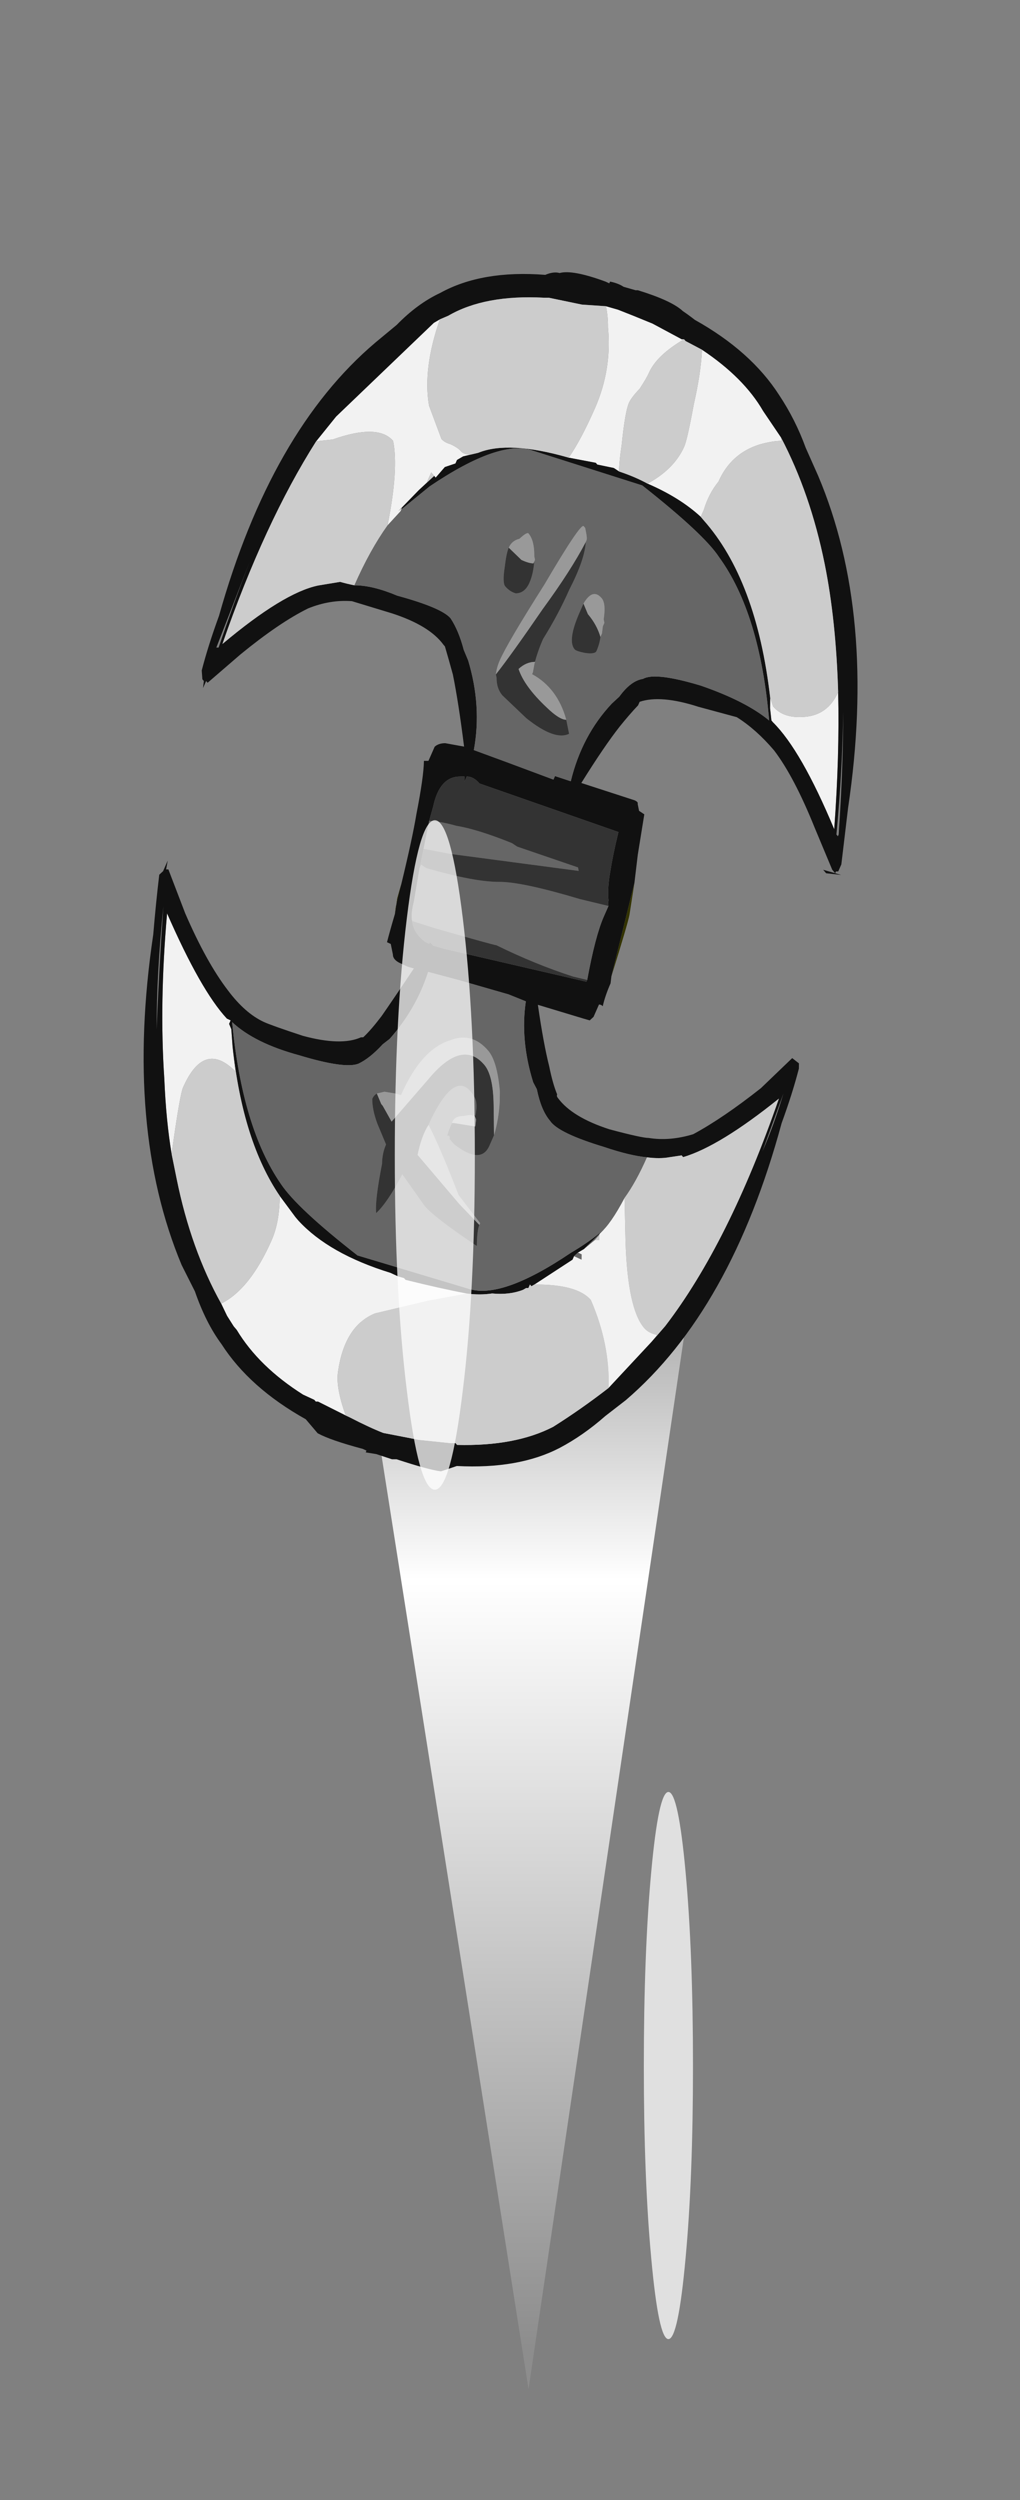 <?xml version="1.0" encoding="UTF-8" standalone="no"?>
<svg xmlns:ffdec="https://www.free-decompiler.com/flash" xmlns:xlink="http://www.w3.org/1999/xlink" ffdec:objectType="frame" height="436.9px" width="178.4px" xmlns="http://www.w3.org/2000/svg">
  <rect width="100%" height="100%" fill="#808080" stroke="none"/>
  <g transform="matrix(1.0, 0.0, 0.0, 1.0, 93.5, 192.95)">
    <use ffdec:characterId="2302" height="40.35" transform="matrix(4.711, 0.0, 0.0, 7.0, -34.978, -57.9)" width="14.0" xlink:href="#shape0"/>
    <use ffdec:characterId="2307" height="30.1" transform="matrix(-5.203, -6.122, 2.714, -6.16, -0.536, 106.196)" width="17.8" xlink:href="#shape1"/>
    <use ffdec:characterId="2305" height="25.55" transform="matrix(4.299, 0.0, 0.0, 3.742, 19.106, 120.191)" width="2.0" xlink:href="#shape2"/>
    <use ffdec:characterId="2305" height="25.55" transform="matrix(7.0, 0.0, 0.0, 4.579, -24.45, -49.62)" width="2.0" xlink:href="#shape2"/>
  </g>
  <defs>
    <g id="shape0" transform="matrix(1.0, 0.0, 0.0, 1.0, 7.0, 40.35)">
      <path d="M-6.95 -30.8 Q-0.3 -49.75 7.0 -30.95 L0.2 0.0 -7.0 -30.75 -6.95 -30.8" fill="url(#gradient0)" fill-rule="evenodd" stroke="none"/>
    </g>
    <linearGradient gradientTransform="matrix(0.0, -0.018, 0.025, 0.0, 1.65, -15.75)" gradientUnits="userSpaceOnUse" id="gradient0" spreadMethod="pad" x1="-819.2" x2="819.2">
      <stop offset="0.0" stop-color="#ffffff" stop-opacity="0.102"/>
      <stop offset="0.651" stop-color="#ffffff"/>
      <stop offset="1.0" stop-color="#ffffff" stop-opacity="0.0"/>
    </linearGradient>
    <g id="shape1" transform="matrix(1.0, 0.0, 0.0, 1.0, 8.35, 31.35)">
      <path d="M-1.35 -29.9 L-0.6 -30.25 -0.55 -30.3 -0.5 -30.3 -0.2 -30.45 Q1.05 -30.9 1.9 -30.7 L2.0 -30.7 2.25 -30.65 2.5 -30.55 Q2.0 -29.65 2.0 -28.25 2.0 -27.75 2.25 -27.25 L1.7 -27.3 1.6 -27.3 Q0.6 -27.25 -0.95 -26.25 L-1.15 -26.15 -1.3 -26.05 -1.35 -26.05 Q-2.2 -25.45 -2.85 -24.95 L-2.05 -25.95 -1.0 -27.35 Q-0.45 -28.25 -0.75 -29.25 -0.85 -29.6 -1.35 -29.9 M5.05 -28.85 Q5.5 -28.35 5.95 -27.6 6.8 -26.3 7.5 -24.45 6.0 -25.15 5.15 -25.1 L5.05 -25.05 5.05 -25.15 4.95 -25.2 4.75 -25.5 4.45 -25.9 Q5.45 -26.0 5.45 -27.35 5.45 -27.55 5.1 -28.7 L5.05 -28.85 M-4.25 -23.3 L-4.85 -22.0 -4.85 -21.9 -5.05 -21.8 -5.0 -21.7 -4.9 -21.75 -5.0 -21.55 -5.15 -21.15 -5.25 -21.05 -5.2 -20.95 -5.2 -20.9 Q-5.35 -20.5 -5.4 -19.7 L-5.85 -20.5 Q-6.55 -21.7 -7.1 -21.7 -7.25 -21.7 -7.45 -21.55 L-7.45 -21.6 -7.4 -21.8 -6.9 -23.6 Q-6.5 -22.75 -5.65 -22.35 -5.2 -22.35 -4.25 -23.3 M6.4 -12.35 Q6.7 -11.05 7.1 -10.65 7.6 -10.65 8.45 -11.95 L8.8 -12.35 8.6 -11.45 7.35 -7.55 7.25 -7.35 Q7.15 -8.65 6.65 -9.2 L6.05 -9.55 Q5.95 -9.55 5.8 -9.45 5.6 -9.35 5.5 -9.35 5.4 -9.35 5.25 -9.2 L5.4 -9.4 5.5 -9.6 5.5 -9.7 5.7 -10.0 5.8 -10.4 5.85 -10.4 5.95 -10.4 5.95 -10.7 6.05 -11.0 6.3 -11.85 6.25 -11.7 6.25 -11.75 6.25 -11.8 6.4 -12.35 M3.7 -3.45 L3.4 -3.25 Q3.05 -3.05 2.5 -2.75 L1.7 -2.4 1.65 -2.35 Q2.1 -3.25 2.1 -3.75 2.1 -3.9 2.15 -4.25 2.25 -4.6 2.25 -4.75 2.25 -5.0 2.0 -5.7 1.9 -6.05 1.8 -6.25 L1.95 -6.3 2.35 -6.6 2.4 -6.6 3.05 -7.1 Q2.95 -6.5 2.95 -5.6 2.95 -4.5 3.45 -3.8 3.55 -3.6 3.7 -3.45 M1.15 -2.15 Q-0.05 -1.75 -0.8 -1.95 L-1.45 -2.05 -1.5 -2.1 Q-1.3 -2.3 -1.05 -2.65 -0.5 -3.45 -0.5 -4.25 -0.4 -4.7 -0.45 -5.1 L-0.45 -5.3 Q0.2 -5.4 1.05 -5.85 L1.0 -5.75 Q0.6 -4.95 0.6 -4.35 0.6 -4.15 0.8 -3.35 0.95 -2.6 1.15 -2.15 M-5.2 -5.55 Q-5.85 -6.7 -6.45 -8.2 -4.95 -7.45 -4.05 -7.55 L-4.0 -7.55 -3.85 -7.35 -3.75 -7.15 -3.9 -7.25 Q-4.25 -7.25 -4.7 -6.75 -5.2 -6.2 -5.2 -5.55" fill="#f2f2f2" fill-rule="evenodd" stroke="none"/>
      <path d="M2.5 -30.55 L2.25 -30.65 2.0 -30.7 1.9 -30.7 Q1.05 -30.9 -0.2 -30.45 L-0.5 -30.3 -0.55 -30.3 -0.6 -30.25 -1.35 -29.9 -1.45 -29.85 Q-2.0 -29.6 -2.35 -29.4 L-3.2 -28.75 -3.95 -28.1 Q-4.0 -28.05 -4.05 -28.0 L-4.1 -28.0 Q-5.4 -26.75 -6.05 -25.55 -6.5 -24.6 -6.9 -23.6 L-7.4 -21.8 -7.45 -21.6 -7.55 -21.2 Q-8.15 -18.25 -7.85 -14.45 -7.0 -16.65 -6.3 -17.65 L-6.25 -17.65 -6.0 -17.95 Q-5.8 -18.2 -5.5 -18.45 -5.1 -18.8 -4.45 -19.2 -3.3 -19.95 -3.0 -19.9 -2.7 -19.9 -2.4 -19.6 L-2.25 -19.55 Q-1.55 -19.05 -1.3 -18.2 L-0.85 -18.45 0.35 -19.25 1.15 -19.8 Q1.05 -20.75 1.35 -21.9 L1.45 -22.15 Q1.6 -22.7 1.8 -23.05 2.05 -23.45 3.2 -24.2 4.3 -24.95 5.0 -25.05 3.75 -26.8 2.35 -27.0 1.75 -27.1 -0.05 -26.65 L-2.8 -24.85 Q-3.65 -24.35 -4.75 -21.9 -5.05 -21.3 -5.25 -20.75 L-5.0 -21.55 -4.9 -21.75 -4.85 -21.9 -4.85 -22.0 -4.25 -23.3 -4.2 -23.4 -4.15 -23.4 -4.15 -23.5 -4.1 -23.55 -4.05 -23.65 Q-3.8 -24.05 -3.4 -24.4 -3.15 -24.7 -2.85 -24.95 -2.2 -25.45 -1.35 -26.05 L-1.3 -26.05 -1.15 -26.15 -0.95 -26.25 Q0.6 -27.25 1.6 -27.3 L1.7 -27.3 2.25 -27.25 Q3.6 -27.05 4.75 -25.5 L4.95 -25.2 5.05 -25.15 5.05 -25.05 5.15 -25.1 Q6.0 -25.15 7.5 -24.45 6.8 -26.3 5.95 -27.6 5.5 -28.35 5.05 -28.85 L4.7 -29.2 Q3.7 -30.2 2.5 -30.55 M-2.95 -15.85 L-3.0 -16.0 Q-3.0 -16.35 -3.05 -16.6 -3.0 -16.6 -2.95 -16.65 L-2.95 -17.0 -2.9 -17.15 -2.75 -17.25 -1.6 -18.0 Q-2.1 -18.6 -2.45 -18.9 -2.7 -19.15 -2.9 -19.25 -2.9 -19.3 -2.95 -19.3 -3.45 -19.35 -4.4 -18.75 -5.2 -18.2 -5.35 -18.05 -5.85 -17.65 -6.3 -17.0 -6.8 -16.05 -7.35 -14.65 L-7.75 -13.4 -7.95 -13.35 -8.0 -13.45 Q-8.1 -14.05 -8.15 -14.85 -8.85 -19.45 -7.4 -23.45 L-7.1 -24.2 Q-6.8 -25.05 -6.4 -25.8 -5.7 -27.1 -4.3 -28.4 L-4.0 -28.85 Q-3.7 -29.1 -2.9 -29.6 L-2.8 -29.7 -2.4 -29.95 -2.15 -30.15 -2.15 -30.1 -2.05 -30.15 Q-1.25 -30.7 -0.9 -30.85 L-0.5 -30.85 Q1.05 -31.5 2.1 -31.3 2.65 -31.25 3.2 -30.9 L3.75 -30.7 Q6.35 -29.4 7.6 -25.15 7.85 -24.5 8.05 -23.9 L8.0 -23.75 8.0 -23.45 7.95 -23.65 7.9 -23.6 7.1 -24.05 Q6.15 -24.5 5.4 -24.55 4.8 -24.6 4.3 -24.35 4.1 -24.25 3.3 -23.75 2.35 -23.1 2.0 -22.5 L1.95 -22.45 Q1.85 -22.15 1.75 -21.65 1.65 -21.05 1.5 -20.05 L1.65 -20.15 1.85 -20.25 Q2.05 -20.35 2.1 -20.25 L2.25 -20.1 2.35 -20.15 Q2.4 -19.85 2.45 -19.45 L2.55 -19.1 2.6 -18.75 Q2.8 -17.65 2.95 -17.1 3.15 -16.25 3.3 -15.95 L3.2 -15.85 Q3.2 -15.6 3.2 -15.45 3.15 -15.3 3.0 -15.15 L2.55 -14.8 Q3.1 -14.1 3.5 -13.7 3.75 -13.5 3.95 -13.35 L4.0 -13.35 Q4.5 -13.3 5.45 -13.9 L6.45 -14.55 Q6.95 -15.0 7.35 -15.65 7.85 -16.55 8.4 -18.0 L8.85 -19.25 8.9 -19.25 8.9 -19.45 8.95 -19.3 9.0 -19.3 9.1 -19.15 Q9.2 -18.55 9.25 -17.75 9.9 -13.15 8.45 -9.2 L8.15 -8.4 Q7.9 -7.55 7.5 -6.85 6.8 -5.5 5.35 -4.2 5.2 -3.95 5.05 -3.85 4.8 -3.5 3.95 -3.0 L3.85 -2.95 3.85 -2.9 Q3.65 -2.75 3.5 -2.7 L3.2 -2.5 3.15 -2.45 Q2.3 -1.9 1.95 -1.85 1.8 -1.8 1.6 -1.75 0.05 -1.1 -1.0 -1.3 -1.6 -1.4 -2.1 -1.7 L-2.65 -1.95 Q-5.3 -3.25 -6.55 -7.5 L-6.95 -8.7 -6.95 -8.9 -6.9 -8.95 -6.9 -9.0 -7.05 -8.9 -6.7 -9.2 -6.6 -9.2 -6.9 -9.0 -6.8 -9.0 -6.0 -8.6 Q-5.05 -8.1 -4.35 -8.05 -3.75 -8.05 -3.2 -8.25 L-2.25 -8.9 Q-1.3 -9.5 -0.9 -10.1 L-0.9 -10.2 Q-0.8 -10.55 -0.7 -11.0 -0.55 -11.7 -0.4 -12.9 L-1.75 -12.05 Q-1.85 -12.0 -1.85 -12.05 L-1.95 -12.15 -2.1 -12.1 -2.35 -13.0 -2.55 -13.6 -2.95 -15.85 M7.65 -24.4 Q7.15 -25.8 6.6 -26.85 7.1 -25.75 7.65 -24.4 7.65 -24.35 7.65 -24.4 M8.8 -12.35 Q9.15 -15.0 8.9 -18.2 8.05 -15.9 7.35 -15.0 L6.9 -14.45 Q6.75 -14.35 6.55 -14.2 6.15 -13.8 5.5 -13.45 4.4 -12.7 4.1 -12.7 3.8 -12.75 3.5 -13.0 L3.3 -13.1 Q2.55 -13.65 2.3 -14.65 L1.45 -14.15 0.25 -13.45 0.25 -13.35 -0.15 -13.1 Q0.05 -12.0 -0.3 -10.75 -0.35 -10.6 -0.4 -10.45 -0.5 -9.9 -0.75 -9.6 -0.95 -9.2 -2.1 -8.45 -3.25 -7.75 -3.95 -7.6 -2.7 -5.8 -1.25 -5.65 -0.7 -5.55 1.15 -6.0 L3.9 -7.75 Q4.75 -8.25 5.85 -10.7 L6.25 -11.75 6.25 -11.7 6.3 -11.85 6.05 -11.0 5.95 -10.7 5.85 -10.4 5.8 -10.4 5.7 -10.0 5.5 -9.7 5.5 -9.6 5.4 -9.4 5.25 -9.2 5.1 -9.0 Q4.55 -8.1 3.05 -7.1 L2.4 -6.6 2.35 -6.6 1.95 -6.3 1.8 -6.25 Q1.4 -6.0 1.05 -5.85 0.2 -5.4 -0.45 -5.3 L-0.55 -5.3 Q-2.3 -5.25 -3.75 -7.15 L-3.85 -7.35 -4.0 -7.55 -4.05 -7.55 Q-4.95 -7.45 -6.45 -8.2 -5.85 -6.7 -5.2 -5.55 -4.45 -4.25 -3.65 -3.45 -2.65 -2.45 -1.45 -2.05 L-0.8 -1.95 Q-0.05 -1.75 1.15 -2.15 L1.6 -2.35 1.65 -2.35 1.7 -2.4 2.5 -2.75 Q3.05 -3.05 3.4 -3.25 L3.7 -3.45 4.25 -3.95 5.05 -4.55 5.15 -4.65 Q6.5 -5.9 7.1 -7.1 L7.25 -7.35 7.35 -7.55 8.6 -11.45 8.8 -12.35 M9.1 -16.05 Q9.05 -17.15 9.0 -18.4 L8.95 -18.35 Q9.05 -17.15 9.1 -16.05 M2.0 -19.2 Q1.85 -19.4 1.5 -19.3 L1.4 -19.25 1.4 -19.2 1.3 -19.2 1.0 -19.0 -2.45 -16.5 -2.45 -16.45 Q-2.2 -15.45 -2.2 -14.9 L-2.2 -14.6 Q-2.15 -14.55 -2.15 -14.5 -2.0 -14.3 -1.9 -13.9 -1.8 -13.55 -1.7 -13.0 L1.85 -15.15 Q2.05 -15.15 2.2 -15.3 L2.2 -15.45 2.25 -15.35 Q2.3 -15.4 2.35 -15.45 2.8 -15.9 2.65 -16.6 L2.6 -16.95 2.45 -17.6 2.35 -18.05 2.15 -18.8 Q2.1 -19.1 2.0 -19.2 M-7.9 -14.2 L-7.9 -14.25 -8.0 -15.8 Q-8.0 -15.05 -7.9 -14.25 L-7.9 -14.2 M-6.6 -8.2 Q-6.05 -6.85 -5.5 -5.8 -6.05 -6.9 -6.55 -8.25 L-6.6 -8.25 -6.6 -8.2" fill="#111111" fill-rule="evenodd" stroke="none"/>
      <path d="M2.5 -30.55 Q3.7 -30.2 4.7 -29.2 L5.05 -28.85 5.1 -28.7 Q5.45 -27.55 5.45 -27.35 5.45 -26.0 4.45 -25.9 L4.75 -25.5 Q3.6 -27.05 2.25 -27.25 2.0 -27.75 2.0 -28.25 2.0 -29.65 2.5 -30.55 M-2.85 -24.95 Q-3.15 -24.7 -3.4 -24.4 -3.8 -24.05 -4.05 -23.65 L-4.1 -23.55 -4.15 -23.5 -4.15 -23.4 -4.2 -23.4 -4.25 -23.3 Q-5.2 -22.35 -5.65 -22.35 -6.5 -22.75 -6.9 -23.6 -6.5 -24.6 -6.05 -25.55 -5.4 -26.75 -4.1 -28.0 L-4.05 -28.0 Q-4.0 -28.05 -3.95 -28.1 L-3.2 -28.75 -2.35 -29.4 Q-2.0 -29.6 -1.45 -29.85 L-1.35 -29.9 Q-0.85 -29.6 -0.75 -29.25 -0.45 -28.25 -1.0 -27.35 L-2.05 -25.95 -2.85 -24.95 M-5.5 -18.45 Q-5.8 -18.2 -6.0 -17.95 L-6.25 -17.65 -6.3 -17.65 Q-7.0 -16.65 -7.85 -14.45 -8.15 -18.25 -7.55 -21.2 L-7.45 -21.6 -7.45 -21.55 Q-7.25 -21.7 -7.1 -21.7 -6.55 -21.7 -5.85 -20.5 L-5.4 -19.7 Q-5.5 -19.15 -5.5 -18.45 M6.55 -14.2 Q6.75 -14.35 6.9 -14.45 L7.35 -15.0 Q8.05 -15.9 8.9 -18.2 9.15 -15.0 8.8 -12.35 L8.45 -11.95 Q7.6 -10.65 7.1 -10.65 6.7 -11.05 6.4 -12.35 6.55 -13.2 6.55 -14.2 M7.25 -7.35 L7.1 -7.1 Q6.5 -5.9 5.15 -4.65 L5.05 -4.55 4.25 -3.95 3.7 -3.45 Q3.55 -3.6 3.45 -3.8 2.95 -4.5 2.95 -5.6 2.95 -6.5 3.05 -7.1 4.55 -8.1 5.1 -9.0 L5.25 -9.2 Q5.4 -9.35 5.5 -9.35 5.6 -9.35 5.8 -9.45 5.95 -9.55 6.05 -9.55 L6.65 -9.2 Q7.15 -8.65 7.25 -7.35 M1.65 -2.35 L1.6 -2.35 1.15 -2.15 Q0.95 -2.6 0.8 -3.35 0.6 -4.15 0.6 -4.35 0.6 -4.95 1.0 -5.75 L1.05 -5.85 Q1.4 -6.0 1.8 -6.25 1.9 -6.05 2.0 -5.7 2.25 -5.0 2.25 -4.75 2.25 -4.6 2.15 -4.25 2.1 -3.9 2.1 -3.75 2.1 -3.25 1.65 -2.35 M-1.45 -2.05 Q-2.65 -2.45 -3.65 -3.45 -4.45 -4.25 -5.2 -5.55 -5.2 -6.2 -4.7 -6.75 -4.25 -7.25 -3.9 -7.25 L-3.75 -7.15 Q-2.3 -5.25 -0.55 -5.3 L-0.45 -5.3 -0.45 -5.1 Q-0.4 -4.7 -0.5 -4.25 -0.5 -3.45 -1.05 -2.65 -1.3 -2.3 -1.5 -2.1 L-1.45 -2.05 M5.85 -10.4 L5.95 -10.7 5.95 -10.4 5.85 -10.4 M-5.2 -20.95 L-5.25 -21.05 -5.15 -21.15 -5.2 -20.95" fill="#cccccc" fill-rule="evenodd" stroke="none"/>
      <path d="M-4.85 -21.9 L-4.9 -21.75 -5.0 -21.7 -5.05 -21.8 -4.85 -21.9 M-5.0 -21.55 L-5.25 -20.75 Q-5.05 -21.3 -4.75 -21.9 -3.65 -24.35 -2.8 -24.85 L-0.05 -26.65 Q1.75 -27.1 2.35 -27.0 3.75 -26.8 5.0 -25.05 4.3 -24.95 3.2 -24.2 2.05 -23.45 1.8 -23.05 1.6 -22.7 1.45 -22.15 L1.35 -21.9 Q1.05 -20.75 1.15 -19.8 L0.35 -19.25 -0.85 -18.45 -1.3 -18.2 Q-1.55 -19.05 -2.25 -19.55 L-2.4 -19.6 Q-2.7 -19.9 -3.0 -19.9 -3.3 -19.95 -4.45 -19.2 -5.1 -18.8 -5.5 -18.45 -5.5 -19.15 -5.4 -19.7 -5.35 -20.5 -5.2 -20.9 L-5.2 -20.95 -5.15 -21.15 -5.0 -21.55 M6.55 -14.2 Q6.55 -13.2 6.4 -12.35 L6.25 -11.8 6.25 -11.75 5.85 -10.7 Q4.75 -8.25 3.9 -7.75 L1.15 -6.0 Q-0.7 -5.55 -1.25 -5.65 -2.7 -5.8 -3.95 -7.6 -3.25 -7.75 -2.1 -8.45 -0.95 -9.2 -0.75 -9.6 -0.5 -9.9 -0.4 -10.45 -0.35 -10.6 -0.3 -10.75 0.05 -12.0 -0.15 -13.1 L0.25 -13.35 0.25 -13.45 1.45 -14.15 2.3 -14.65 Q2.55 -13.65 3.3 -13.1 L3.5 -13.0 Q3.8 -12.75 4.1 -12.7 4.4 -12.7 5.5 -13.45 6.15 -13.8 6.55 -14.2 M1.1 -23.2 Q1.15 -23.3 1.15 -23.4 1.05 -23.6 0.8 -23.75 L0.4 -23.95 Q0.4 -24.2 0.3 -24.4 0.1 -25.25 -0.05 -25.45 -0.2 -25.0 -0.25 -24.15 L-1.05 -24.25 Q-1.4 -24.25 -2.6 -23.85 -2.45 -23.55 -2.45 -23.4 L-2.45 -23.35 -1.7 -23.3 Q-0.8 -22.8 -0.35 -22.65 L-0.35 -22.5 Q-0.4 -21.1 -0.95 -21.1 -1.15 -21.1 -1.2 -21.2 -1.25 -21.25 -1.3 -21.45 L-1.25 -21.45 -1.25 -21.5 Q-1.2 -21.5 -1.05 -21.7 -0.85 -21.9 -0.85 -22.05 L-0.85 -22.1 Q-0.85 -22.55 -0.9 -22.4 -0.95 -22.4 -0.95 -22.45 L-1.1 -22.45 Q-1.9 -22.25 -1.9 -21.7 L-1.9 -21.4 Q-1.85 -21.0 -1.7 -20.65 L-1.6 -20.45 Q-1.25 -19.95 -0.95 -19.95 -0.4 -19.95 0.0 -20.6 0.55 -21.4 0.55 -22.7 L0.7 -22.8 0.95 -23.0 1.1 -23.2 M-2.45 -16.45 L-2.1 -16.7 Q-1.15 -17.3 -0.1 -17.8 -0.05 -17.85 1.45 -18.85 L2.0 -19.2 Q2.1 -19.1 2.15 -18.8 L2.35 -18.05 2.35 -17.95 2.2 -17.9 Q1.0 -17.1 0.45 -16.55 -0.05 -16.05 -1.5 -15.1 L-2.2 -14.6 -2.2 -14.9 Q-2.2 -15.45 -2.45 -16.45 M2.45 -17.6 L2.6 -16.95 2.3 -16.7 Q2.1 -16.55 1.95 -16.45 1.45 -16.05 0.55 -15.55 L0.4 -15.5 -1.15 -14.55 -1.2 -14.6 1.8 -17.1 2.45 -17.6 M2.55 -12.75 L2.5 -12.8 Q2.4 -13.0 2.2 -13.0 L1.45 -12.9 Q0.6 -12.7 0.35 -12.25 0.45 -12.15 0.55 -12.05 1.05 -11.65 1.75 -11.95 L1.75 -11.9 1.8 -11.7 Q1.85 -11.4 1.85 -11.05 1.75 -10.25 1.75 -9.55 1.7 -8.65 1.85 -8.3 L1.85 -8.25 Q1.85 -8.2 1.95 -8.1 L2.0 -8.05 2.05 -8.05 Q2.15 -8.05 2.35 -10.0 2.6 -11.9 2.6 -12.4 2.6 -12.6 2.55 -12.75 M2.8 -9.8 L2.8 -9.75 2.85 -9.7 Q3.0 -9.4 3.2 -9.4 3.25 -9.4 3.35 -9.7 3.5 -9.9 3.5 -10.1 3.5 -10.25 3.4 -10.55 3.3 -10.9 3.2 -10.9 3.05 -10.9 2.9 -10.8 2.7 -10.6 2.7 -10.3 2.7 -10.05 2.8 -9.8 M1.3 -9.5 L1.3 -9.75 Q1.3 -10.55 1.05 -10.55 1.0 -10.55 0.8 -10.4 0.55 -10.2 0.55 -10.1 0.55 -9.9 0.6 -9.75 L0.6 -9.65 0.65 -9.5 0.65 -9.4 0.7 -9.35 Q0.8 -9.0 0.95 -9.0 1.25 -9.0 1.3 -9.5" fill="#666666" fill-rule="evenodd" stroke="none"/>
      <path d="M2.45 -19.45 L2.5 -19.3 2.6 -18.75 2.55 -19.1 2.45 -19.45 M-2.55 -13.6 L-2.75 -14.3 Q-2.8 -14.5 -2.95 -15.85 L-2.55 -13.6" fill="#333300" fill-rule="evenodd" stroke="none"/>
      <path d="M-2.45 -23.4 Q-2.45 -23.55 -2.6 -23.85 -1.4 -24.25 -1.05 -24.25 L-0.25 -24.15 Q-0.2 -25.0 -0.05 -25.45 0.1 -25.25 0.3 -24.4 0.4 -24.2 0.4 -23.95 L0.8 -23.75 Q1.05 -23.6 1.15 -23.4 1.15 -23.3 1.1 -23.2 L0.9 -23.3 0.85 -23.3 0.5 -23.4 0.1 -21.8 Q-0.25 -20.3 -1.0 -20.3 -1.3 -20.3 -1.6 -20.85 L-1.9 -21.4 -1.9 -21.7 Q-1.9 -22.25 -1.1 -22.45 L-0.95 -22.45 Q-0.95 -22.4 -0.9 -22.4 -0.85 -22.55 -0.85 -22.1 L-0.9 -22.05 -1.4 -21.65 -1.35 -21.5 -1.25 -21.45 -1.3 -21.45 Q-1.25 -21.25 -1.2 -21.2 -1.15 -21.1 -0.95 -21.1 -0.4 -21.1 -0.35 -22.5 L-0.35 -22.65 Q-0.3 -23.0 -0.4 -23.45 -0.7 -23.45 -1.8 -23.45 L-2.45 -23.4 M-2.45 -16.45 L-2.45 -16.5 1.0 -19.0 1.3 -19.2 1.4 -19.2 1.4 -19.25 1.5 -19.3 Q1.85 -19.4 2.0 -19.2 L1.45 -18.85 Q-0.05 -17.85 -0.1 -17.8 -1.15 -17.3 -2.1 -16.7 L-2.45 -16.45 M2.35 -18.05 L2.45 -17.6 1.8 -17.1 -1.2 -14.6 -1.15 -14.55 0.4 -15.5 0.55 -15.55 Q1.45 -16.05 1.95 -16.45 2.1 -16.55 2.3 -16.7 L2.6 -16.95 2.65 -16.6 Q2.8 -15.9 2.35 -15.45 2.3 -15.4 2.25 -15.35 L2.2 -15.45 2.2 -15.3 Q2.05 -15.15 1.85 -15.15 L-1.7 -13.0 Q-1.8 -13.55 -1.9 -13.9 -2.0 -14.3 -2.15 -14.5 -2.15 -14.55 -2.2 -14.6 L-1.5 -15.1 Q-0.05 -16.05 0.45 -16.55 1.0 -17.1 2.2 -17.9 L2.35 -17.95 2.35 -18.05 M0.55 -12.05 Q0.45 -12.15 0.35 -12.25 0.6 -12.7 1.45 -12.9 L2.2 -13.0 Q2.4 -13.0 2.5 -12.8 L2.55 -12.75 Q2.4 -12.05 2.15 -10.5 1.9 -9.15 1.85 -8.3 1.7 -8.65 1.75 -9.55 1.75 -10.25 1.85 -11.05 1.85 -11.4 1.8 -11.7 L1.8 -11.65 Q2.0 -11.85 2.1 -12.15 1.8 -12.35 1.1 -12.25 0.7 -12.2 0.55 -12.05 M2.8 -9.8 Q2.7 -10.05 2.7 -10.3 2.7 -10.6 2.9 -10.8 3.05 -10.9 3.2 -10.9 3.3 -10.9 3.4 -10.55 3.5 -10.25 3.5 -10.1 L3.1 -10.05 Q2.9 -9.95 2.8 -9.85 L2.8 -9.8 M0.6 -9.75 Q0.55 -9.9 0.55 -10.1 0.55 -10.2 0.8 -10.4 1.0 -10.55 1.05 -10.55 1.3 -10.55 1.3 -9.75 L1.3 -9.5 1.1 -9.6 Q0.8 -9.6 0.6 -9.75" fill="#333333" fill-rule="evenodd" stroke="none"/>
      <path d="M1.1 -23.2 L0.95 -23.0 0.7 -22.8 0.55 -22.7 Q0.55 -21.4 0.0 -20.6 -0.4 -19.95 -0.95 -19.95 -1.25 -19.95 -1.6 -20.45 L-1.7 -20.65 Q-1.85 -21.0 -1.9 -21.4 L-1.6 -20.85 Q-1.3 -20.3 -1.0 -20.3 -0.25 -20.3 0.1 -21.8 L0.5 -23.4 0.85 -23.3 0.9 -23.3 1.1 -23.2 M-0.85 -22.1 L-0.85 -22.05 Q-0.85 -21.9 -1.05 -21.7 -1.2 -21.5 -1.25 -21.5 L-1.25 -21.45 -1.35 -21.5 -1.4 -21.65 -0.9 -22.05 -0.85 -22.1 M-0.35 -22.65 Q-0.8 -22.8 -1.7 -23.3 L-2.45 -23.35 -2.45 -23.4 -1.8 -23.45 Q-0.7 -23.45 -0.4 -23.45 -0.3 -23.0 -0.35 -22.65 M2.55 -12.75 Q2.6 -12.6 2.6 -12.4 2.6 -11.9 2.35 -10.0 2.15 -8.05 2.05 -8.05 L2.0 -8.05 1.95 -8.1 Q1.85 -8.2 1.85 -8.25 L1.85 -8.3 Q1.9 -9.15 2.15 -10.5 2.4 -12.05 2.55 -12.75 M1.8 -11.7 L1.75 -11.9 1.75 -11.95 Q1.05 -11.65 0.55 -12.05 0.7 -12.2 1.1 -12.25 1.8 -12.35 2.1 -12.15 2.0 -11.85 1.8 -11.65 L1.8 -11.7 M3.5 -10.1 Q3.5 -9.9 3.35 -9.7 3.25 -9.4 3.2 -9.4 3.0 -9.4 2.85 -9.7 L2.8 -9.75 2.8 -9.8 2.8 -9.85 Q2.9 -9.95 3.1 -10.05 L3.5 -10.1 M0.6 -9.75 Q0.8 -9.6 1.1 -9.6 L1.3 -9.5 Q1.25 -9.0 0.95 -9.0 0.8 -9.0 0.7 -9.35 L0.65 -9.4 0.65 -9.5 0.6 -9.65 0.6 -9.75" fill="#999999" fill-rule="evenodd" stroke="none"/>
    </g>
    <g id="shape2" transform="matrix(1.0, 0.0, 0.0, 1.0, 1.15, 25.75)">
      <path d="M0.85 -12.95 Q0.85 -7.7 0.55 -4.0 0.25 -0.2 -0.15 -0.2 -0.55 -0.2 -0.85 -4.0 -1.15 -7.7 -1.15 -12.95 -1.15 -18.25 -0.85 -22.0 -0.55 -25.75 -0.15 -25.75 0.25 -25.75 0.55 -22.0 0.85 -18.25 0.85 -12.95" fill="#ffffff" fill-opacity="0.753" fill-rule="evenodd" stroke="none"/>
    </g>
  </defs>
</svg>
